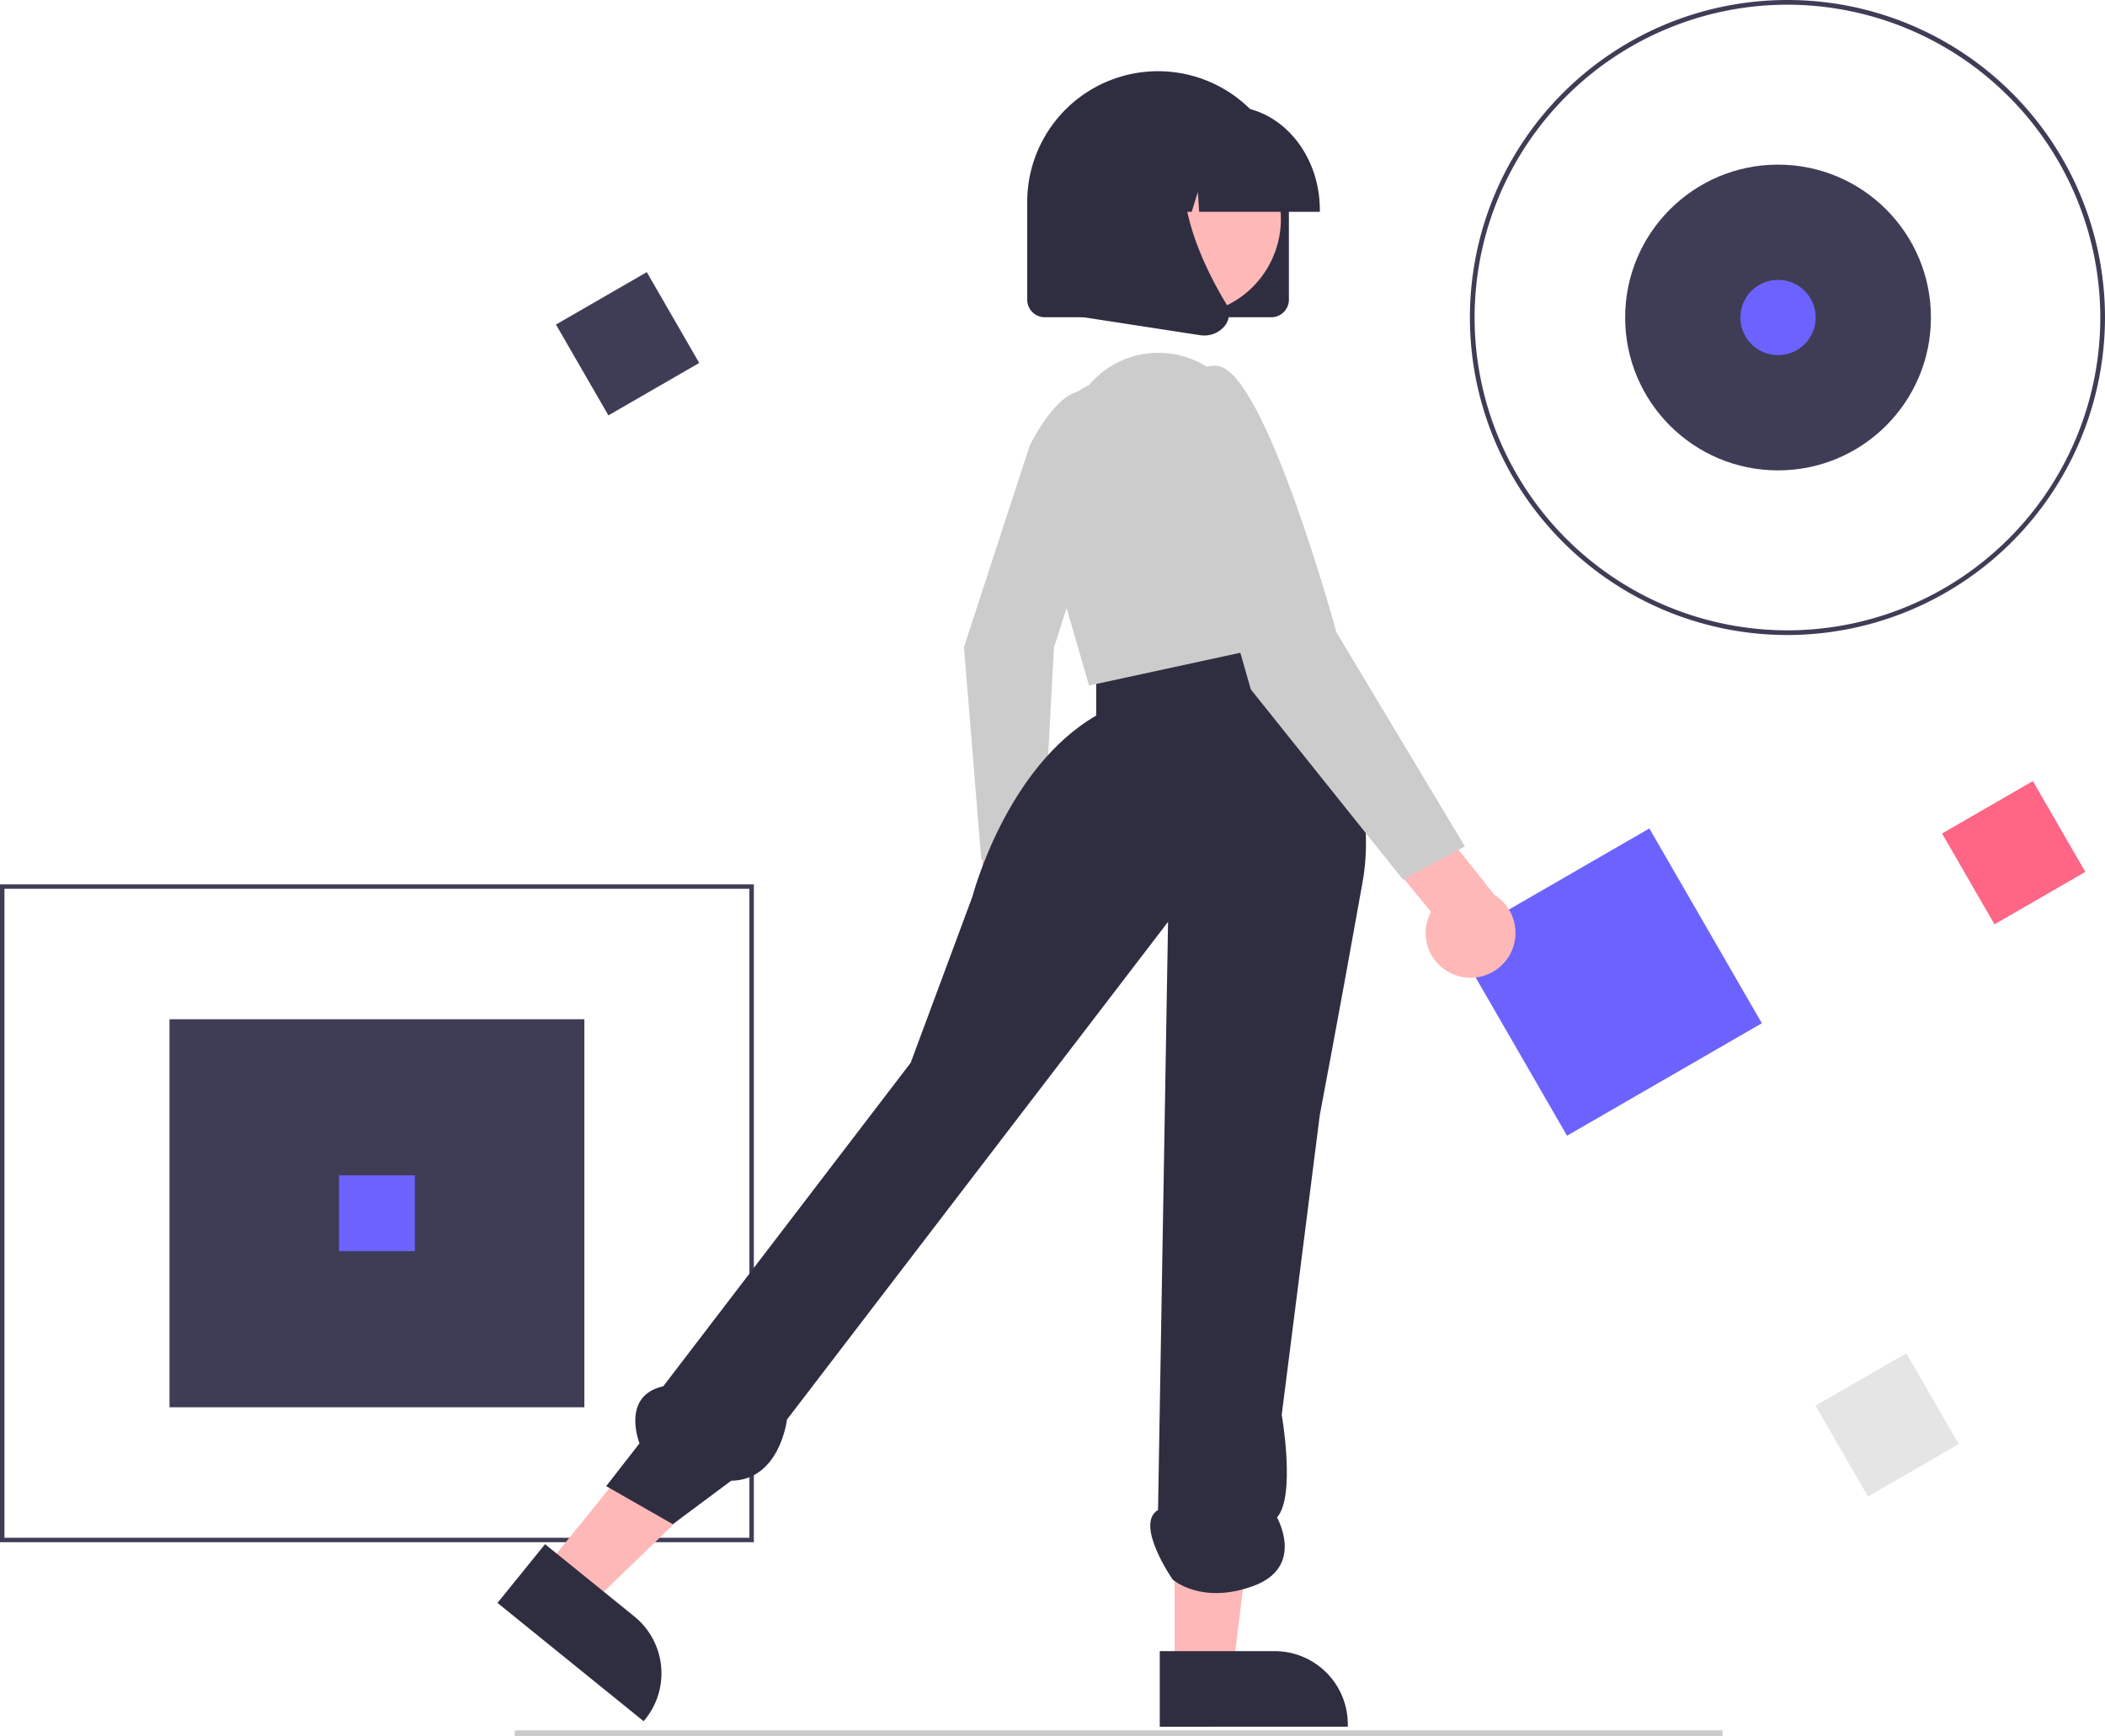 <svg id="edc472ec-0d65-4f6a-9343-137d03c8e1d4"
     data-name="Layer 1"
     xmlns="http://www.w3.org/2000/svg"
     width="732"
     height="603.793"
     viewBox="0 0 732 603.793"
>
  <rect x="58.945"
        y="354.474"
        width="144.26"
        height="134.953"
        fill="#3f3d56"
  />
  <path d="M496.15,684.454H234V455.655H496.15Zm-260.598-1.551H494.598V457.206H235.551Z"
        transform="translate(-234 -148.104)"
        fill="#3f3d56"
  />
  <path d="M855.575,368.954A110.425,110.425,0,1,1,966,258.529,110.55,110.55,0,0,1,855.575,368.954Zm0-219.214A108.789,108.789,0,1,0,964.364,258.529,108.912,108.912,0,0,0,855.575,149.74Z"
        transform="translate(-234 -148.104)"
        fill="#3f3d56"
  />
  <circle cx="618.303"
          cy="110.425"
          r="53.168"
          fill="#3f3d56"
  />
  <rect x="916.008"
        y="426.422"
        width="36.469"
        height="36.469"
        transform="translate(-331.163 378.59) rotate(-30)"
        fill="#ff6584"
  />
  <rect x="434.008"
        y="249.422"
        width="36.469"
        height="36.469"
        transform="translate(-307.239 113.876) rotate(-30)"
        fill="#3f3d56"
  />
  <rect x="872.008"
        y="625.422"
        width="36.469"
        height="36.469"
        transform="translate(-436.558 383.251) rotate(-30)"
        fill="#e5e5e5"
  />
  <rect x="117.89"
        y="408.766"
        width="26.37"
        height="26.37"
        fill="#6c63ff"
  />
  <circle cx="618.303"
          cy="110.425"
          r="13.087"
          fill="#6c63ff"
  />
  <rect x="754.128"
        y="450.542"
        width="78.228"
        height="78.228"
        transform="translate(-372.554 314.119) rotate(-30)"
        fill="#6c63ff"
  />
  <rect x="179"
        y="601.793"
        width="420"
        height="2"
        fill="#cbcbcb"
  />
  <path d="M572.389,480.146a13.554,13.554,0,0,1,4.381-20.317l-2.83-30.844,18.324-6.292L595.649,466.308a13.628,13.628,0,0,1-23.26,13.838Z"
        transform="translate(-234 -148.104)"
        fill="#ffb8b8"
  />
  <path d="M592.061,303.121s12.575-26.39,23.749-17.107-15.319,87.312-15.319,87.312l-4.029,75.749-21.236-2.123-6.004-73.8Z"
        transform="translate(-234 -148.104)"
        fill="#ccc"
  />
  <polygon points="189.39 545.442 205.154 558.203 261.875 503.472 238.609 484.639 189.39 545.442"
           fill="#ffb8b8"
  />
  <path d="M423.535,685.144l31.045,25.13.001.001a25.455,25.455,0,0,1,3.768,35.799l-.52.643L407,705.572Z"
        transform="translate(-234 -148.104)"
        fill="#2f2e41"
  />
  <polygon points="408.471 580.865 428.753 580.864 438.401 502.636 408.468 502.637 408.471 580.865"
           fill="#ffb8b8"
  />
  <path d="M637.298,722.347l39.941-.002h.002a25.455,25.455,0,0,1,25.454,25.453v.827l-65.395.002Z"
        transform="translate(-234 -148.104)"
        fill="#2f2e41"
  />
  <path d="M678.059,362.227s38.049,46.32,29.777,92.64-14.889,81.06-14.889,81.06l-13.234,104.221s4.963,28.384-1.654,35.698c0,0,9.926,17.24-8.271,23.857s-28.016-2.286-28.016-2.286-13.342-19.22-5.07-24.183l3.484-204.53L507.667,641.803s-2.436,21.056-19.415,21.281L467.964,678.198,444.804,664.963,456.384,650.075s-6.617-16.543,8.271-19.852l86.023-112.492,21.506-57.9s11.58-44.666,43.012-62.863v-19.363Z"
        transform="translate(-234 -148.104)"
        fill="#2f2e41"
  />
  <path d="M612.715,281.994l0,0a31.589,31.589,0,0,1,41.637-5.879l1.374.916,0,0A121.937,121.937,0,0,1,684.271,335.802l6.195,33.87-77.752,16.843-18.228-62.864a35.515,35.515,0,0,1,18.228-41.657Z"
        transform="translate(-234 -148.104)"
        fill="#ccc"
  />
  <path d="M740.456,487.347a15.512,15.512,0,0,1-8.849-22.079L709.178,437.818l13.357-17.699,31.13,39.21a15.596,15.596,0,0,1-13.209,28.018Z"
        transform="translate(-234 -148.104)"
        fill="#ffb8b8"
  />
  <path d="M645.801,306.809s-4.963-33.086,11.58-31.432,41.357,92.64,41.357,92.64L743.404,442.461l-21.506,11.58L668.961,387.869Z"
        transform="translate(-234 -148.104)"
        fill="#ccc"
  />
  <path d="M676.095,258.438H597.318a6.119,6.119,0,0,1-6.112-6.112V218.371a45.5,45.5,0,1,1,91,0v33.955A6.119,6.119,0,0,1,676.095,258.438Z"
        transform="translate(-234 -148.104)"
        fill="#2f2e41"
  />
  <circle cx="646.056"
          cy="224.289"
          r="33.359"
          transform="translate(-94.634 535.488) rotate(-61.337)"
          fill="#ffb8b8"
  />
  <path d="M692.971,221.767H650.989l-.431-6.916-2.152,6.916h-6.464l-.853-13.707-4.266,13.707H624.314v-.679c0-19.847,14.072-35.993,31.369-35.993h5.919c17.297,0,31.369,16.146,31.369,35.993Z"
        transform="translate(-234 -148.104)"
        fill="#2f2e41"
  />
  <path d="M652.726,264.777a10.101,10.101,0,0,1-1.532-.118l-49.969-7.697v-52.047a20.047,20.047,0,0,1,20.047-20.047h34.96l-1.362,1.386c-18.948,19.291-4.673,50.571,5.523,67.499a6.671,6.671,0,0,1-.678,7.907A9.078,9.078,0,0,1,652.726,264.777Z"
        transform="translate(-234 -148.104)"
        fill="#2f2e41"
  />
</svg>
